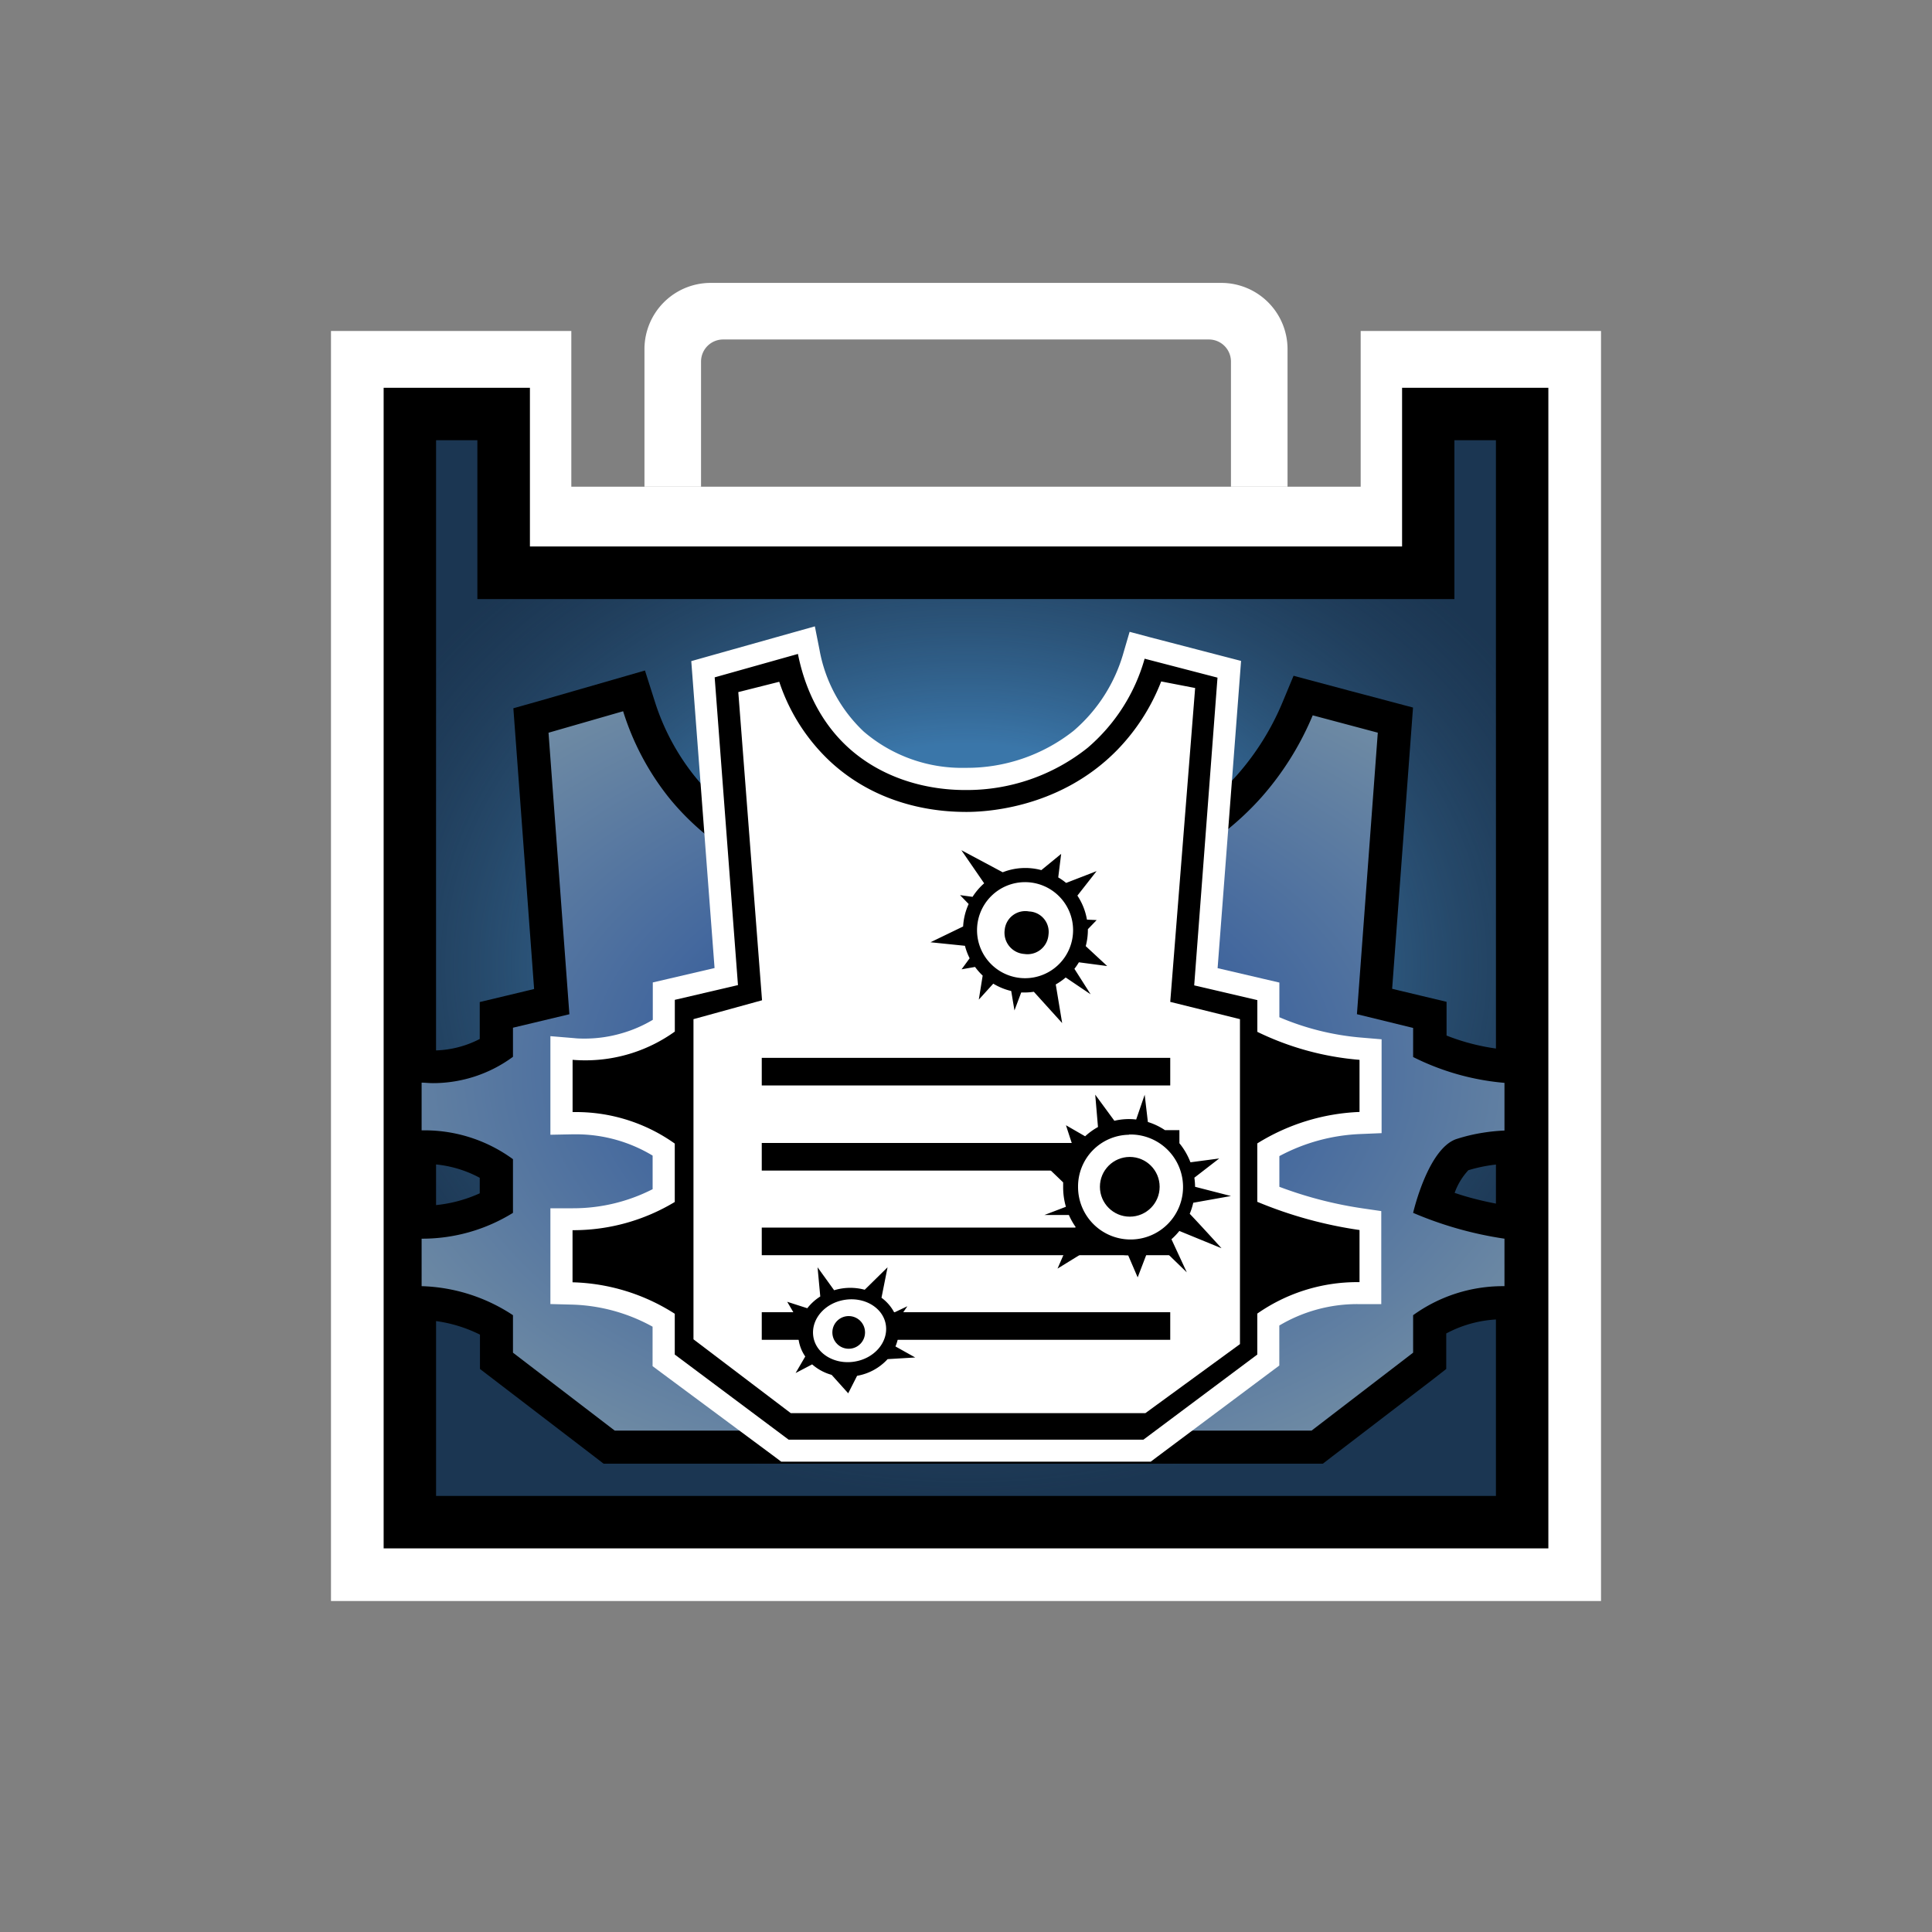 <svg xmlns="http://www.w3.org/2000/svg" viewBox="0 0 350 350">
    <rect x="0" y="0" width="350" height="350" fill="#808080" stroke="none"/>
    <defs>
        <radialGradient id="a" cx="175" cy="175" r="96" gradientTransform="matrix(0 -1 1.25 0 -43.75 350)" gradientUnits="userSpaceOnUse">
            <stop offset=".42" stop-color="#4fa0e2"/>
            <stop offset="1" stop-color="#3a6082" stop-opacity="0"/>
        </radialGradient>
        <radialGradient id="b" cx="174.49" cy="193.66" r="86.36" gradientTransform="matrix(0 -1 1.5 0 -116 368.14)" gradientUnits="userSpaceOnUse">
            <stop offset=".41" stop-color="#40659d"/>
            <stop offset=".92" stop-color="#6f8ba4"/>
        </radialGradient>
    </defs>
    <path fill="#fff" d="M246.5 59.96v28.21h-143V59.96H59.96v230.08h230.08V59.96H246.5z"/>
    <path d="M272.29 70.25H254V99H96V70.25H69.5V280.5h211V70.25z"/>
    <path d="M127 65.5a4 4 0 0 1 4-4h88a4 4 0 0 1 4 4v22.67h10.25V63.25a12 12 0 0 0-12-12h-92.5a12 12 0 0 0-12 12v24.92H127z" fill="#fff"/>
    <path d="M263.48 79.75v28.78h-177V79.75H79V271h192V79.75z" fill="#1b3652"/>
    <path opacity=".6" fill="url(#a)" d="M263.48 79v29.53H86.53V79H79v192h192V79h-7.52z"/>
    <path d="M110.35 262.17l-20.42-15.64v-6.61A28.57 28.57 0 0 0 76.3 236h-2.92v-14.61h3A28.21 28.21 0 0 0 89.93 218v-6.38a24.09 24.09 0 0 0-13-3.81h-.49l-3.06.06v-15l3.25.27c.6 0 1.2.08 1.8.08a21.4 21.4 0 0 0 11.5-3.35v-6.05l10-2.4-3.73-50.9 18.65-5.38.88 2.78a44.83 44.83 0 0 0 7.69 14.6c10.25 12.75 29.11 20.37 50.47 20.37s41-7.66 52.4-20.48a50.45 50.45 0 0 0 8.74-14l1-2.41 16.72 4.45-3.77 51 10 2.4v5.74a42.56 42.56 0 0 0 13.81 3.59l2.74.24v14.27l-2.88.12a30.2 30.2 0 0 0-3.58.36 28.06 28.06 0 0 0-4.29 1c-1.81.65-3.89 4.66-5.19 8.75a63.89 63.89 0 0 0 13.41 3.51l2.56.38v14.27h-3.35a24.75 24.75 0 0 0-13.2 3.82v6.68l-20.42 15.64z" fill="url(#b)"/>
    <path d="M112.88 128.83a47.92 47.92 0 0 0 8.22 15.57c11.51 14.32 32 21.49 52.81 21.49s41.9-7.16 54.64-21.49a53.56 53.56 0 0 0 9.26-14.81l11.79 3.14-3.78 51 10.18 2.49v5.27a45.53 45.53 0 0 0 16.55 4.68v8.64a33.19 33.19 0 0 0-3.94.4 31.21 31.21 0 0 0-4.83 1.16c-5 1.78-7.62 12.68-7.78 13.35a67 67 0 0 0 16.55 4.68v8.6h-.34a27.77 27.77 0 0 0-16.21 5.26v6.79l-18.4 14.12H111.37l-18.44-14.12v-6.79A31.59 31.59 0 0 0 76.38 233v-8.6h.11a31.23 31.23 0 0 0 16.44-4.68V210a27.1 27.1 0 0 0-16-5.23h-.55v-8.64c.59 0 1.28.09 2.06.09a24.41 24.41 0 0 0 14.49-4.77v-5.27l10.22-2.44-3.78-51 13.51-3.89m3.95-7.38l-5.61 1.62-7.6 2.19-5.9 1.7-4.72 1.33.36 4.86 3.4 46-1.66.4-3.59.86-4.6 1.1v6.69a18.39 18.39 0 0 1-8.49 2.08c-.52 0-1 0-1.55-.07l-6.51-.55v21.29l6.12-.12h.43a21.07 21.07 0 0 1 10 2.52v2.81a25.2 25.2 0 0 1-10.44 2.26H70.4v20.5l5.84.16a25.57 25.57 0 0 1 10.71 2.68V248l2.35 1.8 18.44 14.12 1.61 1.24h130.3l1.61-1.24 18.44-14.12 2.3-1.8v-6.43a21.74 21.74 0 0 1 10.25-2.57h.27l6.07.08v-19.86l-5.12-.76a61.22 61.22 0 0 1-6.63-1.36q-1.67-.44-3.32-1A12 12 0 0 1 266 212a27.62 27.62 0 0 1 6.86-1.17l5.75-.24v-19.93l-5.49-.47a39.57 39.57 0 0 1-7.61-1.41 37.89 37.89 0 0 1-3.45-1.18v-6.11l-4.6-1.1-3.89-.93-1.37-.33 3-40.44.41-5.51.37-5-4.81-1.28-7-1.85-4.83-1.29-5-1.34-2 4.81a47.43 47.43 0 0 1-8.21 13.15c-10.84 12.19-29.6 19.48-50.16 19.48s-38.45-7.19-48.13-19.25A41.85 41.85 0 0 1 118.6 127l-1.77-5.57z"/>
    <path d="M142.2 262.83l-22-16.41v-7.31a34 34 0 0 0-16.57-4.81l-1.95-.05v-13.4h2.13a33.59 33.59 0 0 0 16.39-4.26v-8.38a28.84 28.84 0 0 0-15.91-4.76h-2.57v-13.59l2.16.18c.71.06 1.43.09 2.14.09a25.78 25.78 0 0 0 14.22-4.26v-6.29l11.31-2.64-4.22-55.67L146.1 116l.42 2.12a28.87 28.87 0 0 0 8.57 15.9 29.28 29.28 0 0 0 19.78 7.1 33.17 33.17 0 0 0 20.86-7.12 31 31 0 0 0 9.72-15.2l.55-1.86 16.69 4.33-4.22 55.7 11.31 2.64v6.07a49.91 49.91 0 0 0 16.67 4.32l1.83.15v13.2l-1.92.08a35.88 35.88 0 0 0-16.6 4.83v8.11a74.32 74.32 0 0 0 16.8 4.48l1.71.25v13.19h-2.38a29.59 29.59 0 0 0-16.14 4.77v7.36l-22 16.41z"/>
    <path d="M144.56 118.5c.81 4.06 2.94 11.35 9.19 17 5.72 5.16 13.39 7.62 21.12 7.62A35.1 35.1 0 0 0 197 135.5a33 33 0 0 0 10.36-16.17l13.2 3.43-4.22 55.75 11.44 2.67v5.75a51.9 51.9 0 0 0 18.51 5.07v9.44a37.86 37.86 0 0 0-18.52 5.7v10.58a76.44 76.44 0 0 0 18.52 5.11v9.44h-.38a31.59 31.59 0 0 0-18.14 5.7v7.42l-20.63 15.42h-64.27l-20.63-15.42V238a36 36 0 0 0-18.52-5.7v-9.44h.12a35.58 35.58 0 0 0 18.4-5.11v-10.58a30.83 30.83 0 0 0-17.9-5.71h-.61V192c.66.05 1.43.09 2.3.09a27.78 27.78 0 0 0 16.22-5.21v-5.75l11.44-2.67-4.22-55.75 15.11-4.25m3.08-5l-4.17 1.17-15.11 4.25-3.15.89.25 3.27 1.41 18.58 2.56 33.75-8.1 1.89-3.09.72v6.77a23.65 23.65 0 0 1-5.5 2.4 23.9 23.9 0 0 1-6.72 1c-.66 0-1.32 0-2-.08l-4.33-.36v17.86l4.08-.08h.54a26.84 26.84 0 0 1 13.9 3.86v6.08a31.6 31.6 0 0 1-14.4 3.46h-4.12v17.35l3.89.1a32 32 0 0 1 14.62 4v7.15l1.61 1.2L140.47 264l1.06.8h66.93l1.06-.8 20.63-15.42 1.61-1.2v-7.25a27.61 27.61 0 0 1 14.14-3.88h4.33V219.4l-3.43-.5a72.42 72.42 0 0 1-15.03-3.9v-5.56a33.88 33.88 0 0 1 14.68-4l3.84-.16v-17l-3.67-.31a47.9 47.9 0 0 1-14.85-3.69V178l-3.09-.72-8.1-1.89 4-52.33.25-3.33-3.24-.84-13.2-3.43-3.75-1-1.09 3.72a29 29 0 0 1-9.07 14.22 31.14 31.14 0 0 1-19.58 6.7 27.3 27.3 0 0 1-18.44-6.58 26.9 26.9 0 0 1-8-14.81l-.84-4.24z" fill="#fff"/>
    <path d="M133.75 125.38l7.42-1.87a34.67 34.67 0 0 0 9.29 14.5c9.57 8.82 21.12 9.06 24.54 9.08 2.34 0 16.6-.14 27.44-11.27a37 37 0 0 0 7.92-12.37l6.15 1.19L212 181.5l12.63 3.13v58.87L207.5 256h-64.25l-17.62-13.37v-58l12.42-3.42z" fill="#fff"/>
    <path d="M138 191.64h74v5h-74zm0 15.42h74v5h-74zm0 15.33h74v5h-74zm0 15.33h74v5h-74z"/>
    <ellipse cx="154.17" cy="241.38" rx="7.67" ry="7.25" fill="#fff"/>
    <path d="M160.8 246.22l5-.3-3.58-2a7.27 7.27 0 0 0 .51-4c0-.23-.09-.45-.15-.67l1.8-2.61-2.38 1.13a7.79 7.79 0 0 0-2.31-2.67l1.1-5.52-4.14 4.07a10.08 10.08 0 0 0-4.2-.22 10.34 10.34 0 0 0-1.34.31l-3-4.16.49 5.29a9.15 9.15 0 0 0-2.35 2.13l-3.64-1.17 2.27 3.86a7.15 7.15 0 0 0 1 6.05l-1.75 3 3-1.57a8.93 8.93 0 0 0 3.53 1.9l3 3.34 1.61-3.17a9.74 9.74 0 0 0 5.53-3.02zm-6 .45c-3.63.58-7-1.46-7.46-4.55s2.05-6.06 5.68-6.64 7 1.46 7.46 4.55-2.06 6.07-5.69 6.64z"/>
    <circle cx="153.75" cy="241.38" r="2.96"/>
    <ellipse cx="204.67" cy="215" rx="10.58" ry="11.67" fill="#fff"/>
    <path d="M213.65 223l7.64 3.13s-4.25-4.68-5.76-6.24a12.49 12.49 0 0 0 .64-2l6.83-1.22-6.5-1.67a12.72 12.72 0 0 0-.13-1.65l4.5-3.48-5.21.69a12.38 12.38 0 0 0-2-3.45v-2.37h-2.61a11.75 11.75 0 0 0-3.1-1.48l-.58-4.94-1.54 4.49a11.31 11.31 0 0 0-3.95.23l-3.47-4.73.5 5.86a12 12 0 0 0-2.33 1.68l-3.47-2s.84 2.62 1.45 4.41a12.42 12.42 0 0 0-1.33 2.78l-5.11-1.14 4.48 4.3v.9a12.64 12.64 0 0 0 .5 3.52l-3.9 1.49h4.44a12.38 12.38 0 0 0 1.22 2.17l-3.28 7.54 6.8-4.19a11.64 11.64 0 0 0 6 1.78l1.72 4 1.72-4.49a11.7 11.7 0 0 0 2.46-1l4.72 4.58-2.78-6a12.22 12.22 0 0 0 1.43-1.5zm-9.12-17.47a9.51 9.51 0 1 1-9.23 9.5 9.37 9.37 0 0 1 9.23-9.46z"/>
    <circle cx="204.67" cy="215" r="5.41"/>
    <g>
        <ellipse cx="185.78" cy="168.25" rx="9.72" ry="9.5" fill="#fff"/>
        <path d="M197.58 180.13l-2.94-4.62a11.34 11.34 0 0 0 .81-1.18l5.13.68-3.89-3.61a11.3 11.3 0 0 0 .39-2.89v-.18l1.59-1.65-1.76-.08a11.25 11.25 0 0 0-1.73-4.35l3.48-4.44-5.52 2.14a11.38 11.38 0 0 0-1.43-1l.53-4.26-3.59 2.94a11.17 11.17 0 0 0-7 .39l-7.49-4 4.13 6a11.38 11.38 0 0 0-2.1 2.45l-2.27-.31 1.56 1.61a11.24 11.24 0 0 0-1 4.07l-5.91 2.86 6.24.64a11.23 11.23 0 0 0 .85 2.26l-1.46 2 2.44-.43a11.38 11.38 0 0 0 1.38 1.57l-.7 4.35 2.62-2.89a11.28 11.28 0 0 0 3.25 1.33l.59 3.52 1.22-3.25h.69a11.4 11.4 0 0 0 1.6-.13l5.13 5.67-1.16-7a11.37 11.37 0 0 0 1.8-1.26zM177 168.52a8.7 8.7 0 1 1 8.7 8.69 8.7 8.7 0 0 1-8.7-8.69z"/>
        <path d="M189.94 169.36a3.81 3.81 0 0 1-4.38 3.46 3.85 3.85 0 0 1-3.55-4.37 3.75 3.75 0 0 1 4.42-3.33 3.7 3.7 0 0 1 3.51 4.24z"/>
    </g>
</svg>
